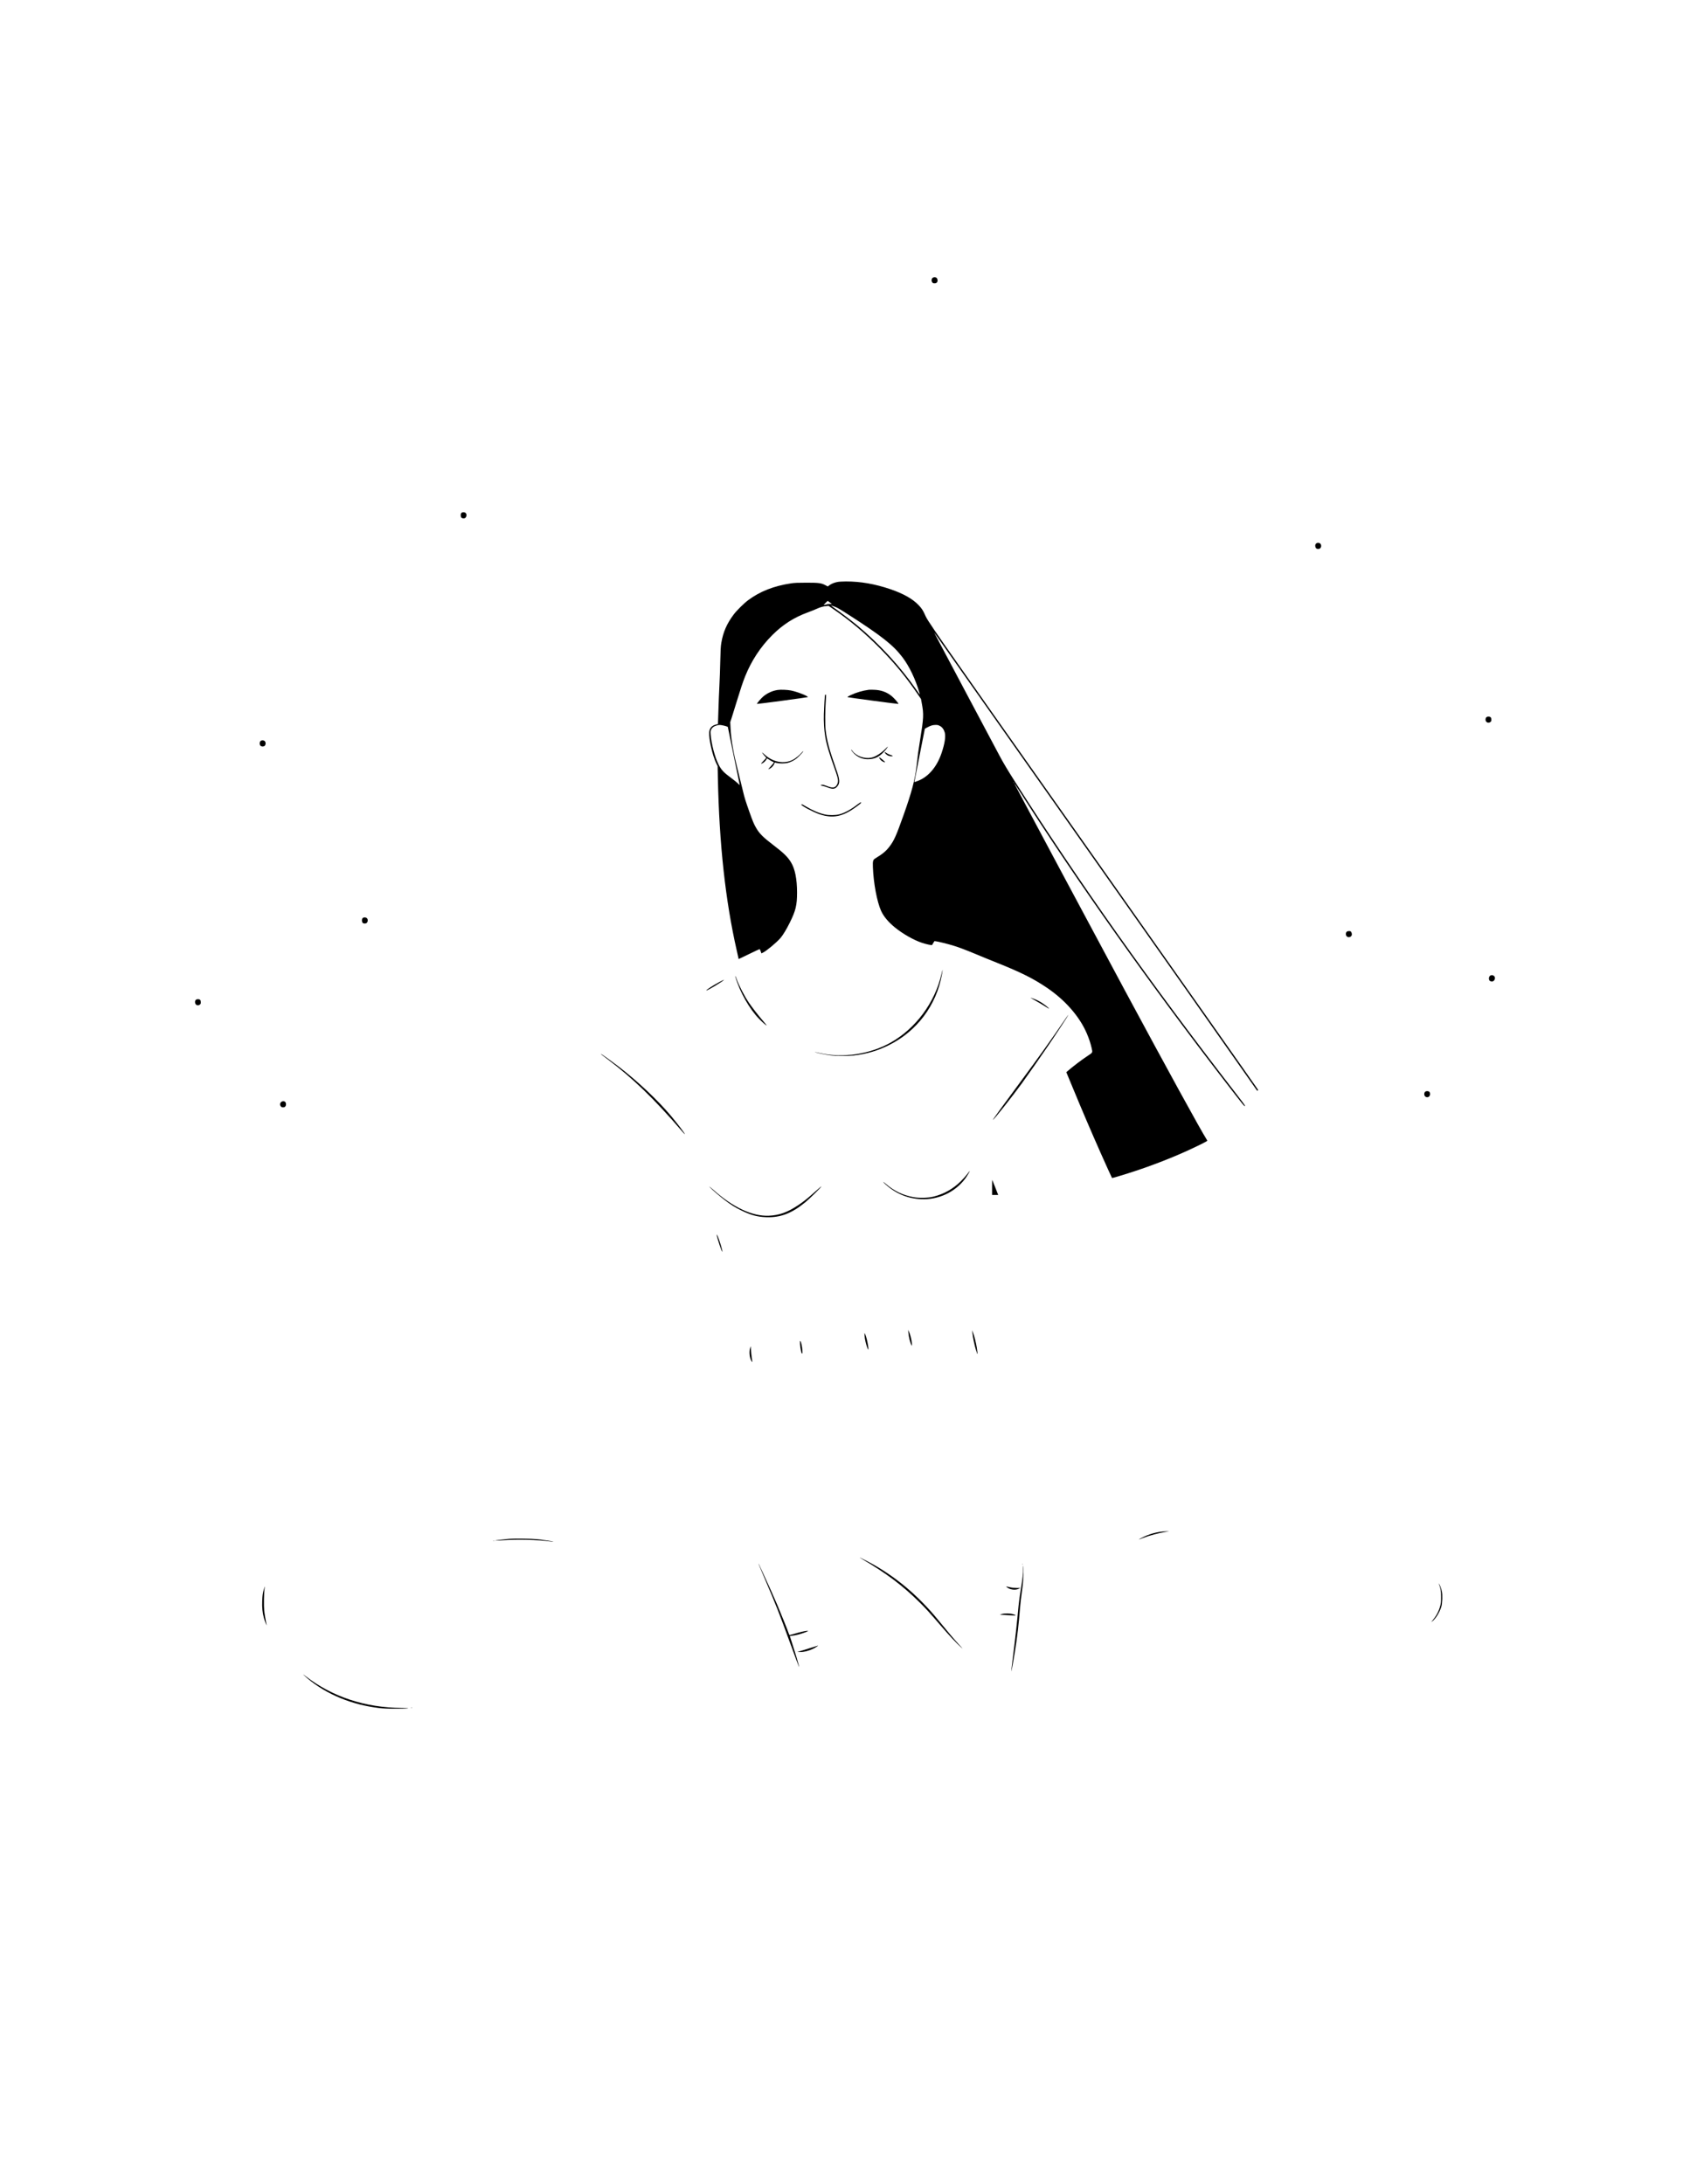 <?xml version="1.0" standalone="no"?>
<!DOCTYPE svg PUBLIC "-//W3C//DTD SVG 20010904//EN"
 "http://www.w3.org/TR/2001/REC-SVG-20010904/DTD/svg10.dtd">
<svg version="1.0" xmlns="http://www.w3.org/2000/svg"
 width="4688pt" height="6059pt" viewBox="0 0 4688 6059"
 preserveAspectRatio="xMidYMid meet">

<g transform="translate(0,6059) scale(0.1,-0.1)"
fill="#000000" stroke="none">
<path d="M25870 52882 c-32 -26 -38 -90 -10 -124 17 -23 29 -28 65 -28 59 0
89 36 82 95 -7 48 -36 75 -82 75 -18 0 -43 -8 -55 -18z"/>
<path d="M12800 46360 c-14 -14 -20 -33 -20 -65 0 -58 25 -85 79 -85 31 0 44
6 60 26 29 37 28 94 -2 122 -30 29 -89 30 -117 2z"/>
<path d="M36513 45515 c-27 -19 -37 -59 -23 -101 13 -39 35 -54 80 -54 69 0
104 86 59 144 -24 30 -80 36 -116 11z"/>
<path d="M23230 44445 c-90 -18 -161 -47 -219 -88 l-49 -36 -64 34 c-116 61
-184 70 -528 70 -242 0 -330 -4 -425 -18 -480 -72 -863 -223 -1191 -467 -119
-89 -317 -285 -400 -395 -192 -255 -294 -488 -345 -790 -17 -98 -22 -193 -29
-515 -5 -217 -16 -521 -24 -675 -8 -154 -21 -456 -27 -671 l-13 -391 -50 -12
c-119 -28 -184 -100 -193 -214 -14 -184 90 -644 195 -862 l39 -80 7 -335 c38
-1832 208 -3389 522 -4774 30 -132 54 -241 54 -242 0 -1 128 60 285 137 157
76 290 139 295 139 5 0 19 -27 31 -60 l21 -59 47 24 c103 52 376 281 483 405
66 76 170 248 257 425 165 334 201 483 201 831 0 377 -56 659 -168 842 -90
149 -204 260 -481 471 -291 222 -389 319 -483 478 -62 105 -95 182 -191 453
-109 311 -130 376 -172 552 -20 84 -74 304 -120 488 -106 426 -129 526 -165
735 -38 216 -58 393 -66 571 l-7 140 41 125 c23 68 86 273 141 455 99 325 167
531 230 688 174 434 429 822 752 1145 293 293 599 489 984 631 94 35 208 81
255 102 94 44 165 64 261 73 l64 7 133 -91 c460 -314 873 -662 1302 -1097 402
-409 709 -782 1037 -1262 l91 -132 21 -113 c59 -316 55 -402 -49 -1047 -48
-295 -61 -393 -95 -700 -42 -380 -136 -732 -367 -1380 -200 -562 -257 -689
-385 -857 -94 -124 -189 -203 -395 -328 -62 -38 -70 -69 -64 -245 18 -446 113
-953 227 -1208 70 -156 205 -317 389 -465 222 -179 519 -347 741 -421 129 -43
281 -75 286 -61 2 6 17 32 34 59 l31 48 48 -6 c64 -9 308 -69 452 -112 158
-47 356 -121 643 -241 132 -56 399 -165 594 -243 662 -265 996 -432 1371 -684
515 -346 916 -804 1119 -1278 57 -132 105 -278 132 -398 30 -137 36 -124 -103
-217 -173 -114 -427 -307 -561 -425 l-38 -33 19 -45 c11 -25 83 -198 160 -385
256 -621 516 -1228 774 -1810 129 -291 309 -687 315 -694 9 -11 590 170 900
280 606 215 1113 428 1597 670 80 40 146 77 146 81 0 5 -11 25 -23 46 -177
280 -1086 1938 -2269 4137 -805 1496 -2955 5521 -3043 5695 -33 67 4 13 166
-240 1575 -2466 3535 -5233 5644 -7970 555 -720 573 -742 569 -689 -1 9 -125
175 -276 370 -2326 3002 -4325 5824 -6102 8614 -196 308 -322 519 -421 705
-187 348 -1643 3092 -1813 3415 -18 35 57 -71 418 -585 620 -884 1722 -2446
3560 -5050 2553 -3616 3953 -5604 4725 -6705 131 -187 242 -344 246 -350 6 -5
13 -5 20 2 9 9 7 19 -6 40 -66 101 -2070 2946 -4760 6758 -4522 6406 -4372
6191 -4479 6427 -45 99 -83 156 -165 242 -164 172 -422 318 -780 440 -423 145
-834 217 -1236 215 -97 -1 -198 -6 -235 -14z m-216 -562 c28 -20 55 -40 60
-44 4 -4 -20 -6 -55 -5 -35 1 -69 -1 -74 -6 -6 -4 -31 -10 -55 -14 l-45 -7 55
57 c30 31 57 56 59 56 2 0 26 -17 55 -37z m139 -123 c66 -23 151 -72 393 -228
914 -587 1234 -840 1491 -1180 190 -252 361 -611 468 -982 18 -64 20 -67 -85
85 -449 646 -1019 1266 -1640 1785 -142 118 -507 394 -651 493 -46 31 -79 57
-72 57 6 0 49 -13 96 -30z m-3117 -3291 c71 -12 154 -38 154 -48 0 -3 74 -366
165 -806 91 -440 165 -802 165 -804 0 -2 -26 21 -57 51 -32 30 -103 88 -158
128 -232 170 -295 237 -376 399 -100 200 -198 575 -215 825 -6 85 -5 98 16
141 27 55 78 93 153 111 67 16 81 16 153 3z m6035 -17 c64 -33 111 -96 135
-180 32 -110 2 -310 -87 -572 -134 -398 -382 -681 -689 -785 l-66 -23 43 222
c23 121 89 455 145 740 l103 520 70 38 c93 50 146 66 226 67 54 1 77 -4 120
-27z m2063 -1578 c3 -8 2 -12 -4 -9 -6 3 -10 10 -10 16 0 14 7 11 14 -7z"/>
<path d="M21570 41449 c-142 -22 -274 -81 -389 -173 -67 -54 -198 -209 -181
-214 14 -5 1381 178 1405 188 44 18 -290 151 -465 185 -107 20 -285 27 -370
14z"/>
<path d="M24100 41454 c-171 -22 -352 -76 -510 -151 -78 -38 -91 -47 -75 -54
25 -10 1391 -192 1405 -187 19 6 -120 167 -192 223 -140 110 -292 163 -483
169 -60 3 -126 2 -145 0z"/>
<path d="M22885 41308 c-6 -21 -25 -329 -31 -523 -7 -202 7 -445 37 -626 37
-227 105 -455 294 -984 69 -194 77 -268 35 -349 -50 -96 -123 -107 -283 -41
-64 26 -99 35 -130 33 -57 -4 -52 -21 10 -30 27 -4 91 -24 143 -43 140 -55
204 -47 268 31 77 94 71 183 -36 484 -190 537 -258 792 -291 1092 -15 135 -13
536 4 763 7 104 11 193 9 197 -8 12 -24 9 -29 -4z"/>
<path d="M41230 40690 c-31 -31 -28 -102 6 -129 34 -27 74 -27 108 0 21 17 26
29 26 65 0 58 -25 84 -80 84 -27 0 -47 -7 -60 -20z"/>
<path d="M7224 40029 c-29 -32 -26 -105 5 -130 29 -24 82 -25 111 -1 32 26 38
90 10 125 -28 35 -96 39 -126 6z"/>
<path d="M24594 39849 c-138 -147 -305 -255 -432 -280 -185 -35 -414 48 -513
186 -18 25 -35 43 -37 40 -9 -8 51 -86 97 -127 104 -92 225 -139 361 -140 206
-2 351 77 512 279 53 68 61 94 12 42z"/>
<path d="M22235 39708 c-56 -67 -164 -154 -236 -193 -249 -131 -565 -71 -801
153 -32 30 -58 51 -58 46 0 -11 73 -102 102 -127 21 -18 21 -18 -57 -98 -43
-44 -75 -82 -72 -85 3 -4 27 6 52 20 45 27 105 96 105 123 0 8 22 -2 58 -26
31 -22 75 -47 97 -57 22 -10 42 -20 44 -21 5 -4 -64 -89 -118 -145 -50 -53
-49 -57 8 -29 48 25 105 88 120 133 l12 35 57 -13 c78 -19 222 -17 301 2 88
22 186 72 258 132 65 55 191 192 175 192 -6 0 -27 -19 -47 -42z"/>
<path d="M24540 39722 c0 -21 55 -75 95 -93 41 -19 120 -25 129 -11 3 5 -21
17 -52 26 -55 17 -88 33 -145 71 -15 9 -27 13 -27 7z"/>
<path d="M24395 39553 c30 -48 57 -72 102 -94 42 -20 61 -21 49 -1 -3 5 -37
35 -74 66 -77 62 -105 73 -77 29z"/>
<path d="M23794 38279 c-186 -144 -362 -241 -510 -280 -102 -27 -283 -30 -397
-5 -163 35 -342 111 -534 225 -106 63 -123 70 -123 48 0 -32 340 -211 505
-266 363 -121 634 -69 996 192 137 98 166 124 153 137 -8 8 -32 -6 -90 -51z"/>
<path d="M10060 35120 c-14 -14 -20 -33 -20 -65 0 -58 25 -85 78 -85 52 0 82
32 82 86 0 29 -6 47 -23 62 -30 29 -89 30 -117 2z"/>
<path d="M37358 34743 c-25 -28 -30 -61 -18 -99 28 -85 160 -63 160 26 0 33
-15 70 -34 82 -22 15 -92 8 -108 -9z"/>
<path d="M26116 33567 c-183 -790 -710 -1503 -1402 -1896 -576 -327 -1328
-440 -1969 -296 -151 34 -167 37 -115 20 73 -24 268 -63 407 -81 154 -20 491
-22 643 -5 355 41 653 128 965 281 788 387 1331 1109 1485 1973 12 66 20 121
18 123 -2 1 -16 -52 -32 -119z"/>
<path d="M41349 33529 c-34 -12 -53 -58 -45 -103 7 -39 20 -51 59 -61 101 -26
152 130 54 165 -34 12 -33 12 -68 -1z"/>
<path d="M20406 33470 c117 -400 391 -881 651 -1145 101 -102 201 -190 209
-183 2 3 -43 61 -102 129 -132 153 -311 385 -391 504 -131 195 -277 478 -343
665 -29 82 -45 102 -24 30z"/>
<path d="M19954 33346 c-166 -87 -373 -221 -360 -233 14 -14 459 252 481 287
9 15 11 15 -121 -54z"/>
<path d="M28590 32907 c3 -3 63 -38 134 -77 72 -39 185 -107 253 -150 68 -44
123 -75 123 -70 0 16 -137 123 -226 177 -47 29 -120 65 -162 81 -88 34 -129
47 -122 39z"/>
<path d="M5430 32850 c-13 -13 -20 -33 -20 -60 0 -77 75 -116 134 -69 21 16
26 29 26 63 0 62 -21 86 -76 86 -31 0 -50 -6 -64 -20z"/>
<path d="M29570 32348 c-401 -590 -754 -1084 -1265 -1773 -447 -603 -768
-1046 -762 -1052 14 -13 552 665 804 1014 207 288 515 728 729 1043 238 349
566 851 561 856 -2 3 -33 -37 -67 -88z"/>
<path d="M16676 31341 c5 -4 90 -69 189 -144 691 -520 1288 -1098 2049 -1984
44 -51 82 -91 84 -88 10 10 -195 280 -378 500 -369 441 -921 962 -1463 1379
-189 144 -468 345 -481 346 -6 0 -6 -3 0 -9z"/>
<path d="M39530 30300 c-31 -31 -28 -102 6 -129 59 -47 134 -8 134 69 0 53
-26 80 -80 80 -27 0 -47 -7 -60 -20z"/>
<path d="M7795 30015 c-52 -51 -18 -145 51 -145 48 0 70 14 83 52 14 39 -1 93
-29 108 -33 18 -79 11 -105 -15z"/>
<path d="M26830 28018 c-36 -49 -117 -139 -180 -201 -217 -212 -466 -351 -753
-423 -151 -38 -385 -44 -556 -15 -285 49 -537 169 -758 360 -96 83 -113 80
-20 -4 283 -257 612 -394 987 -412 479 -22 942 193 1222 567 54 72 134 208
127 214 -2 2 -33 -37 -69 -86z"/>
<path d="M27520 27652 l0 -212 85 0 85 0 -21 53 c-12 28 -48 122 -81 207 -33
85 -62 157 -64 159 -2 2 -4 -91 -4 -207z"/>
<path d="M19700 27646 c62 -68 281 -256 415 -356 173 -130 281 -198 450 -280
264 -130 444 -178 690 -187 399 -13 703 104 1085 415 109 89 455 430 446 439
-3 3 -80 -62 -172 -143 -220 -197 -322 -278 -482 -384 -286 -191 -522 -275
-802 -287 -459 -20 -995 230 -1545 721 -100 89 -130 111 -85 62z"/>
<path d="M19881 26339 c-3 -54 146 -503 156 -472 9 27 -81 325 -132 437 -13
28 -24 44 -24 35z"/>
<path d="M25197 23630 c9 -123 53 -303 89 -360 14 -23 15 -20 9 53 -7 95 -45
249 -79 320 l-24 52 5 -65z"/>
<path d="M26975 23610 c8 -107 58 -346 100 -477 20 -62 38 -113 40 -113 6 0
-1 65 -21 195 -19 120 -64 304 -99 400 l-25 70 5 -75z"/>
<path d="M23984 23530 c5 -90 38 -234 77 -335 28 -74 35 -54 19 61 -14 108
-52 259 -79 315 l-21 44 4 -85z"/>
<path d="M22193 23300 c5 -113 41 -275 59 -263 26 15 -15 308 -48 349 -14 17
-15 9 -11 -86z"/>
<path d="M20807 23191 c-32 -102 -16 -261 35 -353 12 -21 23 -36 26 -34 2 2
-4 51 -12 108 -9 56 -20 155 -24 218 l-8 115 -17 -54z"/>
<path d="M32155 18091 c-127 -23 -232 -53 -343 -97 -84 -34 -224 -105 -219
-111 2 -1 48 15 103 37 187 73 443 142 650 174 l89 14 -90 0 c-49 0 -135 -8
-190 -17z"/>
<path d="M14131 17900 c-150 -11 -408 -43 -392 -48 7 -2 85 1 174 7 468 31
957 19 1392 -35 28 -4 48 -4 45 -1 -7 8 -318 54 -450 67 -151 15 -624 21 -769
10z"/>
<path d="M13683 17843 c9 -2 23 -2 30 0 6 3 -1 5 -18 5 -16 0 -22 -2 -12 -5z"/>
<path d="M23890 17354 c696 -407 1159 -756 1644 -1240 152 -151 273 -285 551
-609 241 -282 451 -505 580 -619 56 -49 42 -32 -66 84 -130 141 -296 337 -559
660 -583 718 -1250 1270 -2004 1660 -166 86 -240 119 -146 64z"/>
<path d="M21040 17207 c0 -3 88 -212 196 -464 281 -655 389 -929 675 -1716
140 -384 255 -692 257 -685 4 18 -104 386 -189 643 -38 117 -69 214 -69 217 0
3 30 8 68 11 86 7 236 47 360 94 78 31 91 39 69 41 -39 5 -204 -31 -361 -79
-72 -21 -135 -39 -142 -39 -6 0 -16 18 -23 41 -18 59 -215 552 -314 784 -106
247 -226 517 -392 875 -122 264 -135 291 -135 277z"/>
<path d="M28361 17194 c0 -11 3 -14 6 -6 3 7 2 16 -1 19 -3 4 -6 -2 -5 -13z"/>
<path d="M28377 17085 c7 -122 -10 -290 -62 -600 -24 -144 -51 -339 -60 -435
-40 -449 -88 -886 -166 -1504 -22 -175 -38 -320 -36 -322 5 -6 63 308 101 551
64 400 110 792 141 1205 9 113 32 318 52 455 28 200 37 290 40 450 2 110 0
220 -6 245 -8 36 -8 28 -4 -45z"/>
<path d="M39915 16645 c51 -132 59 -179 59 -350 1 -148 -2 -181 -22 -255 -40
-147 -110 -279 -211 -400 -43 -51 -44 -53 -13 -31 90 63 207 252 253 406 30
99 38 332 15 430 -18 78 -52 170 -74 200 l-14 20 7 -20z"/>
<path d="M7321 16503 c-36 -133 -41 -173 -47 -338 -7 -172 7 -308 46 -459 19
-72 87 -249 75 -196 -23 109 -56 306 -66 405 -13 129 -7 491 10 600 6 33 8 61
7 63 -2 1 -13 -32 -25 -75z"/>
<path d="M27935 16555 c80 -66 227 -85 320 -42 l50 24 -105 0 c-71 1 -134 8
-193 22 -49 11 -92 21 -95 21 -4 -1 7 -12 23 -25z"/>
<path d="M27785 15812 l-50 -17 130 -7 c72 -3 173 -9 225 -13 107 -7 111 2 13
34 -80 27 -243 28 -318 3z"/>
<path d="M22580 14904 c-58 -19 -186 -59 -285 -89 l-180 -54 75 0 c118 -1 242
30 375 94 57 28 144 86 125 84 -3 -1 -52 -16 -110 -35z"/>
<path d="M8415 14130 c11 -12 63 -58 115 -102 530 -445 1235 -735 2005 -824
169 -20 652 -24 765 -6 55 8 29 10 -160 11 -1004 6 -1919 307 -2655 875 -49
38 -81 59 -70 46z"/>
<path d="M11398 13213 c12 -2 30 -2 40 0 9 3 -1 5 -23 4 -22 0 -30 -2 -17 -4z"/>
</g>
</svg>
